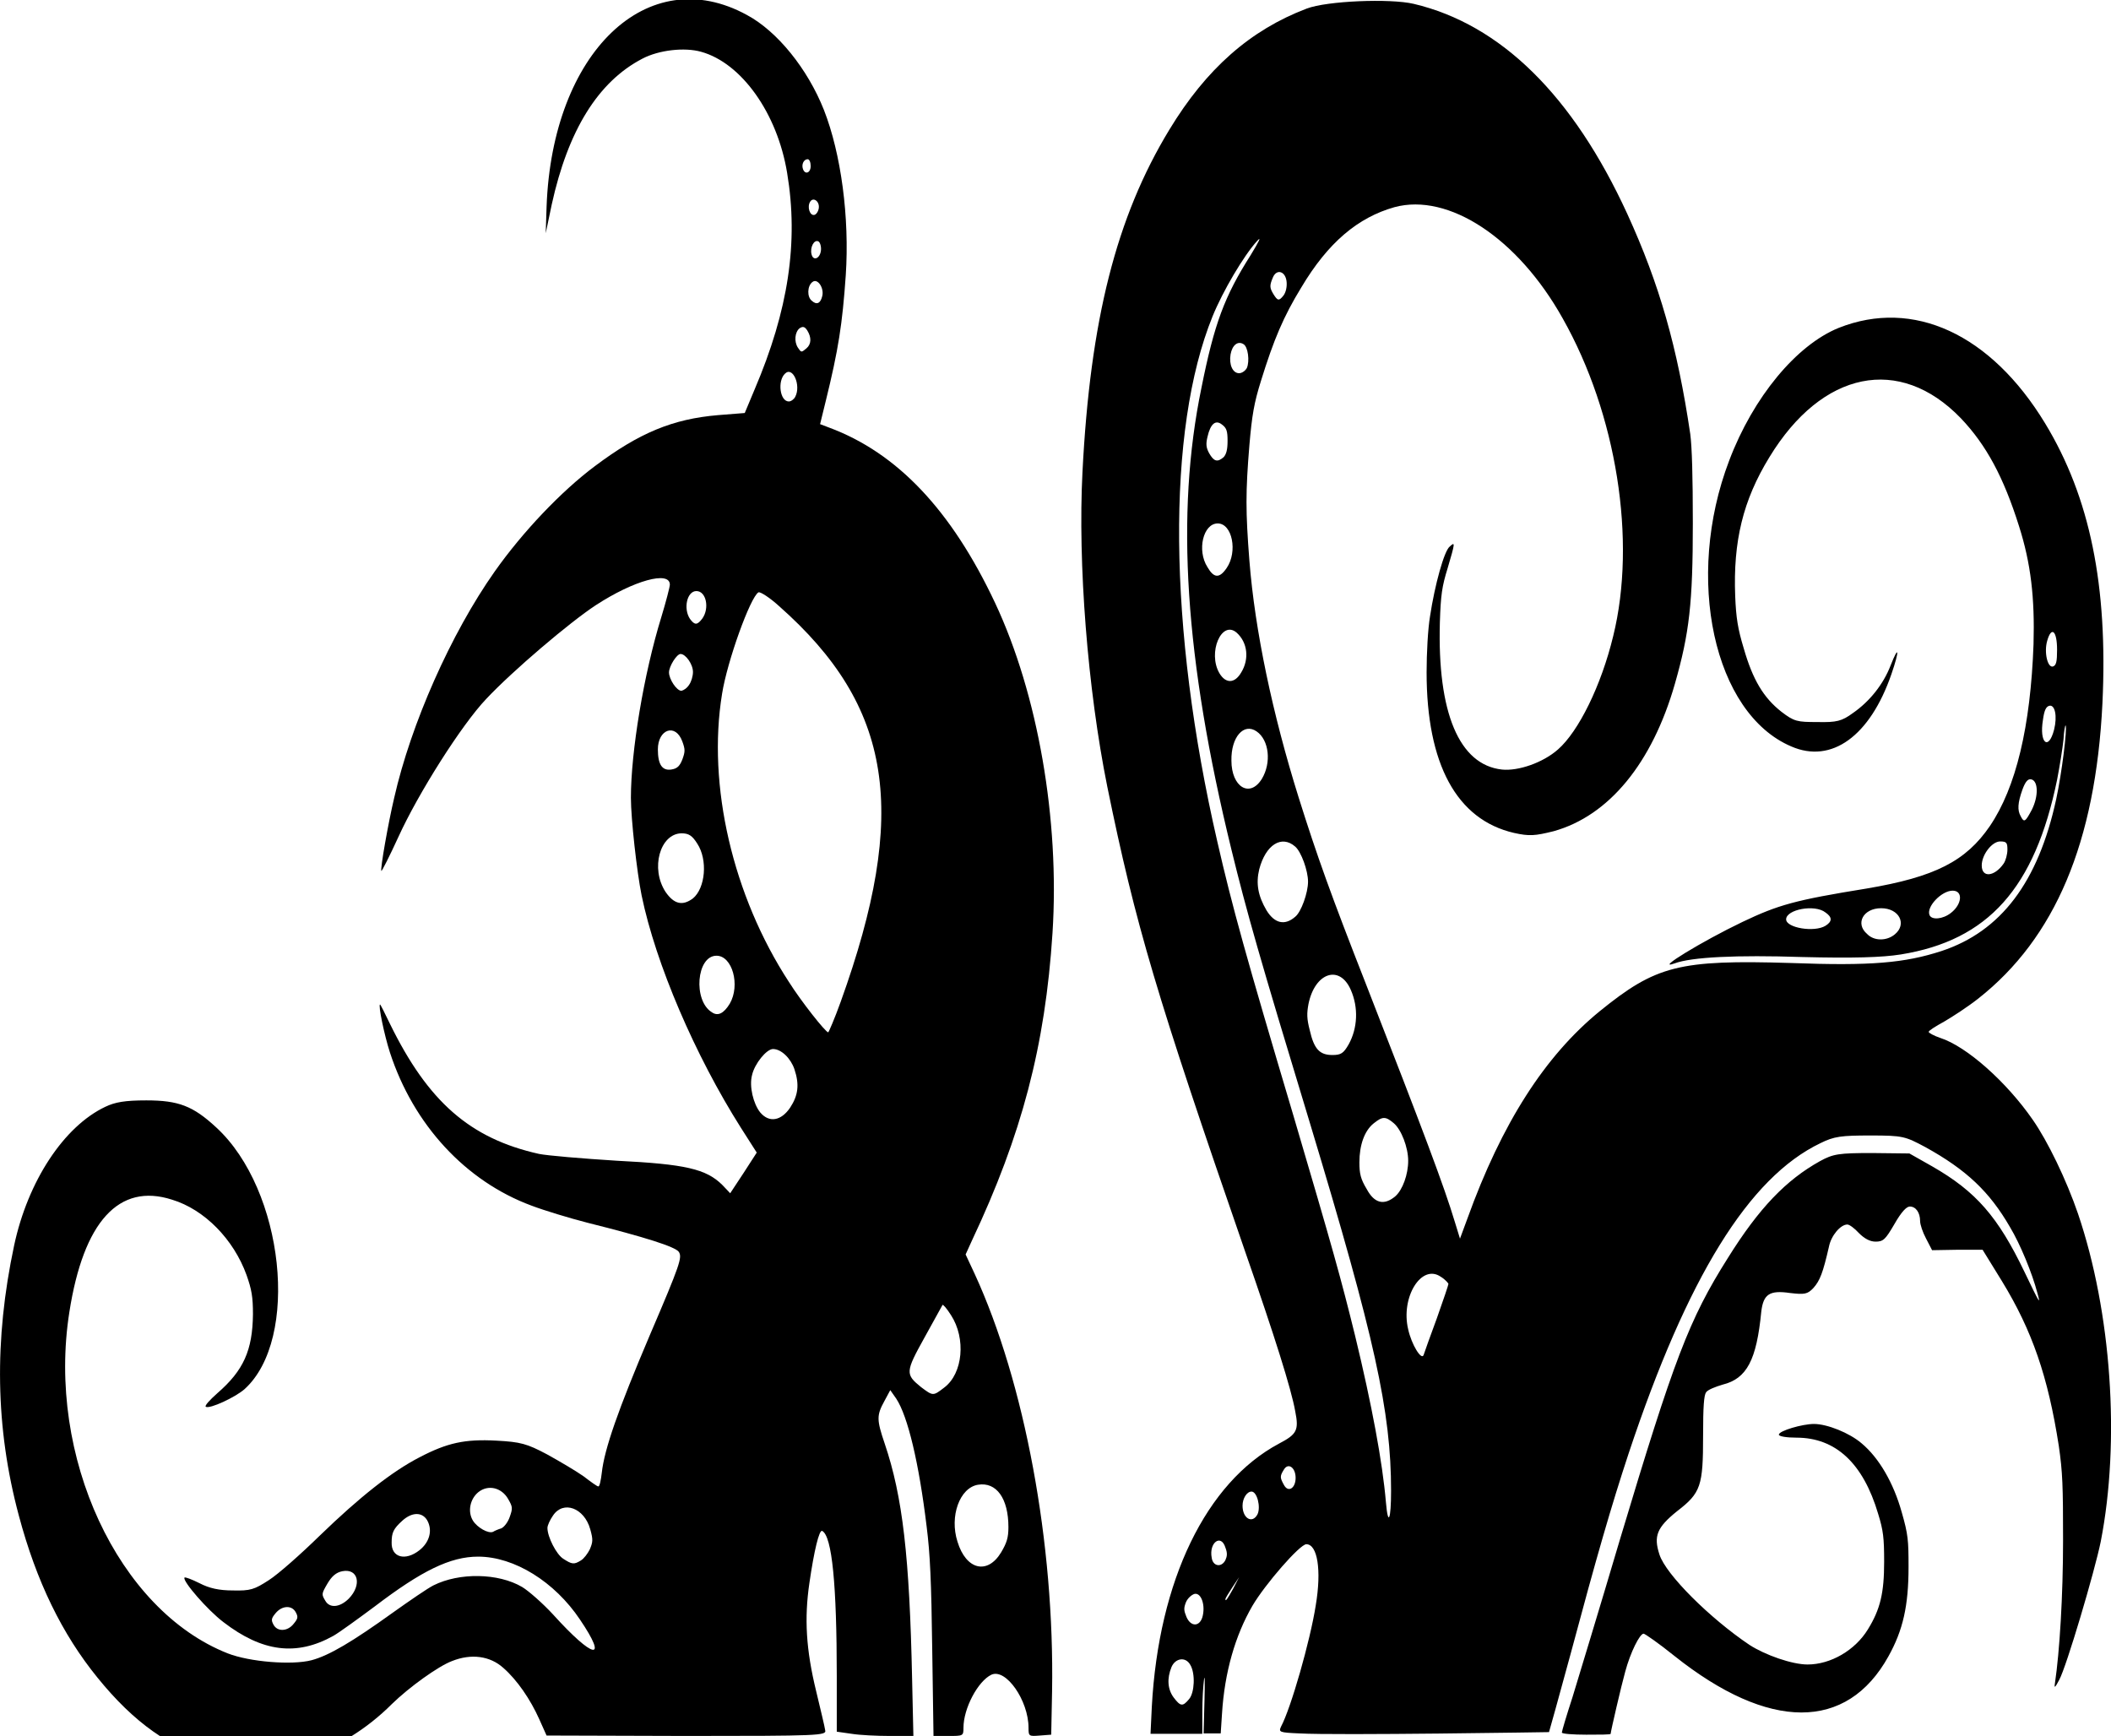 <?xml version="1.0" encoding="utf-8"?>
<!-- Generator: Adobe Illustrator 23.0.0, SVG Export Plug-In . SVG Version: 6.00 Build 0)  -->
<svg version="1.1" id="Layer_2" xmlns="http://www.w3.org/2000/svg" xmlns:xlink="http://www.w3.org/1999/xlink" x="0px" y="0px"
	 viewBox="0 0 493.2 405.7" style="enable-background:new 0 0 493.2 405.7;" xml:space="preserve">
<g id="layer101">
	<path d="M50.2,411.4c-10.4-2.9-18.9-8.9-27.4-19.4c-8.3-10.2-14.3-22.5-18.4-37.9c-5.5-20.5-5.8-41-1.1-63.1
		c3.2-15,11.6-27.8,21.3-32.4c2.3-1.1,4.6-1.5,9.6-1.5c7.5,0,10.9,1.3,16.3,6.3c15.9,14.6,19.6,49.5,6.6,61.2c-2.2,1.9-8,4.6-9,4.1
		c-0.4-0.2,0.9-1.6,2.7-3.2c6.1-5.3,8.2-10,8.3-18.4c0-4.1-0.3-5.8-1.5-9.2c-3-8.3-9.8-15.3-17.4-17.6c-12.4-4-20.7,5.1-24,26.3
		c-5.3,33.7,11.4,69.6,37,79.7c5.1,2,15,2.8,19.6,1.6c4.1-1.1,9.5-4.3,19.1-11.2c3.8-2.7,8-5.6,9.4-6.3c6-3,15.1-2.9,20.7,0.4
		c1.5,0.9,4.8,3.8,7.2,6.4c9.5,10.5,13,11.1,6.3,1.2c-5.9-8.8-15.3-14.7-23.8-14.7c-6.5,0-13.2,3.3-24.1,11.6
		c-3.9,2.9-8.3,6.1-9.7,6.9c-8.6,4.8-16.6,3.8-25.7-3.2c-3.7-2.8-9.6-9.6-9.1-10.4c0.1-0.2,1.7,0.4,3.5,1.3c2.3,1.2,4.6,1.7,7.8,1.7
		c4.1,0.1,5-0.2,8.4-2.4c2.2-1.4,7.5-6.1,11.9-10.4c9.4-9.1,16.9-15,23.3-18.3c6.5-3.4,10.6-4.3,18-3.9c5.6,0.3,7.1,0.7,11.8,3.2
		c2.9,1.6,6.8,3.9,8.5,5.1c1.7,1.3,3.2,2.4,3.5,2.4c0.3,0,0.6-1.5,0.8-3.2c0.6-5.5,3.8-14.7,11.2-32.1c7.2-16.8,7.6-18.2,6.8-19.5
		c-0.8-1.2-8.1-3.5-21.3-6.8c-4.3-1.1-10.2-2.9-13.1-4c-15.4-5.7-27.6-18.9-33.1-35.8c-1.3-4-2.8-11.2-2.3-11.2c0.1,0,1.1,2,2.3,4.5
		c8.9,18.2,18.7,26.8,34.8,30.4c1.9,0.4,10.2,1.1,18.2,1.6c16,0.8,20.9,1.9,24.7,5.7l1.8,1.9l3.1-4.7l3.1-4.8l-3.7-5.8
		c-10.7-16.9-19.9-38.3-23.2-54.3c-1.1-5.4-2.5-17.9-2.5-22.8c0-10.8,3-28.9,7.1-42.2c1.1-3.6,2-7.1,2-7.6c0-3.3-8.4-1-17.3,4.8
		c-6.1,4-19.4,15.3-25.6,21.9c-5.8,6.1-15.9,22.1-20.5,32.2c-2.1,4.6-3.9,8.1-4,8c-0.3-0.4,1.6-11.2,3-17.1
		c3.9-17.2,13.2-38.3,23.5-52.9c6.5-9.2,15.5-18.7,23.4-24.6c10.4-7.8,18.2-11,28.7-11.9l6.3-0.5l2.3-5.5
		c7.9-18.5,10.3-34.4,7.6-50.6c-2.3-14-10.7-25.7-20.1-28.3c-3.9-1.1-9.9-0.4-13.7,1.6c-10.4,5.4-17.4,16.8-21.2,34.1l-1.4,6.7
		l0.2-6.2c1.3-36.1,23.6-57.5,46.8-44.8c7.1,3.8,14.2,12.6,18,22.2c4,10.2,6,25.1,5.1,38.6c-0.8,11.5-1.7,17.3-4.7,29.5l-1.3,5.3
		l2.1,0.8c15.9,5.9,28.6,19.3,38.8,41c10,21.3,15.1,50.7,13.4,77.1s-7.2,47.2-18.8,71.8l-1.5,3.3l2.1,4.5
		c11.7,25.4,18.7,63.1,18.1,97.6l-0.2,10.1l-2.6,0.2c-2.6,0.2-2.7,0.2-2.7-1.8c0-6.4-5.3-14-8.7-12.4c-3.1,1.5-6.5,7.8-6.5,12.4
		c0,1.9-0.1,1.9-3.5,1.9h-3.5l-0.3-20.3c-0.2-15.8-0.5-22.3-1.3-28.6c-1.8-14.9-4.4-25.8-7.1-29.9l-1.4-2l-1.4,2.6
		c-1.8,3.3-1.8,4.3,0.1,9.9c4.2,12.4,5.8,26.4,6.4,55l0.3,13.3h-5.5c-3,0-7.1-0.2-8.9-0.5l-3.5-0.5v-13c0-21.3-1.1-32.7-3.4-33.9
		c-0.7-0.4-1.9,4.6-3,12.2c-1.2,8.2-0.8,15.5,1.6,25.3c1,4.2,2,8.3,2.1,9.1c0.3,1.2-1.5,1.3-32.4,1.3l-32.7-0.1l-1.7-3.8
		c-2.1-4.7-5.2-9.2-8.4-12c-3.1-2.8-7.5-3.4-12-1.6c-3.2,1.2-10,6.1-14,10C79.7,410,63.7,415.1,50.2,411.4z M68.6,379.4
		c1-1.2,1.1-1.6,0.5-2.7c-0.9-1.7-3.2-1.6-4.7,0.2c-1,1.2-1.1,1.6-0.5,2.7C64.8,381.3,67.2,381.2,68.6,379.4z M81.5,373.5
		c3.1-3.2,2.2-7.1-1.5-6.4c-1.5,0.3-2.5,1.2-3.5,2.9c-1.4,2.4-1.4,2.5-0.5,4C77,375.8,79.4,375.6,81.5,373.5z M233.9,362.7
		c1.3-2.2,1.7-3.4,1.7-5.9c0-6.7-2.8-10.6-7.1-9.9c-4.3,0.7-6.7,7.4-4.8,13.3C225.7,366.8,230.7,368,233.9,362.7z M135.7,364.6
		c0.7-0.4,1.6-1.6,2.1-2.6c0.7-1.7,0.8-2.2,0.1-4.7c-1.4-5-6.3-6.8-8.7-3.2c-0.7,1-1.3,2.3-1.3,2.9c0,2.1,2.1,6.2,3.7,7.2
		C133.6,365.5,134.1,365.6,135.7,364.6z M98,362.2c2.4-1.9,3.1-4.7,1.8-7c-1.2-2-3.6-1.9-5.8,0.1c-2.1,1.9-2.5,2.8-2.5,5.1
		C91.4,363.9,94.7,364.8,98,362.2z M117.1,357.1c0.7-0.3,1.6-1.5,2-2.7c0.7-2,0.7-2.3-0.4-4.2c-1.5-2.6-4.6-3.4-6.9-1.6
		c-2,1.6-2.6,4.6-1.3,6.7c1,1.6,3.6,3.1,4.7,2.6C115.5,357.7,116.4,357.3,117.1,357.1z M220.6,324.2c4.4-3.3,5.1-11.5,1.6-16.9
		c-1-1.6-1.9-2.6-2-2.4c-0.1,0.2-2,3.6-4.2,7.6c-4.5,8.1-4.5,8.6-0.8,11.6C218,326.2,218,326.2,220.6,324.2z M184.6,258.8
		c1.9-2.9,2.2-5.4,1-9c-0.9-2.6-3.1-4.7-5-4.7c-1.5,0-4.3,3.4-4.9,6.1c-0.7,2.6,0.3,6.7,1.9,8.7
		C179.7,262.4,182.5,261.9,184.6,258.8z M196.4,234.1c16-44.4,12.2-69-14.4-92.5c-2.2-2-4.4-3.4-4.8-3.2c-1.9,1.1-7.3,16.1-8.5,23.7
		c-3.5,21.4,2.5,47.2,15.6,67.3c2.9,4.6,8.6,11.8,9.2,11.8C193.6,241.2,195,238,196.4,234.1z M170.5,234.5
		c2.5-4.3,0.6-11.2-3.1-11.2c-4.7,0-5.5,10.5-1.1,13.2C167.7,237.5,169.1,236.8,170.5,234.5z M161.9,209.9c2.9-2.4,3.5-9,1-12.8
		c-1.2-1.9-2-2.4-3.7-2.4c-5,0.1-7.3,8.2-3.7,13.7C157.5,211.3,159.5,211.7,161.9,209.9z M159.4,177.5c0.7-1.9,0.7-2.4,0-4.3
		c-1.6-4.3-5.7-2.8-5.7,1.9c0,3.5,1,5,3.1,4.7C158.2,179.6,158.8,179,159.4,177.5z M161,160c0.5-0.7,0.9-2,0.9-3
		c0-1.8-1.7-4.2-2.9-4.2c-0.9,0-2.7,2.9-2.7,4.3c0,1.6,1.8,4.3,2.9,4.3C159.7,161.3,160.5,160.8,161,160z M164.1,144.5
		c1.7-2.4,0.9-6.4-1.4-6.4c-2.2,0-3.1,4.1-1.5,6.5C162.3,146.1,162.9,146.1,164.1,144.5z M185.8,92.7c1.4-2.7-0.6-7.2-2.4-5.4
		c-1.8,1.7-1.2,6.5,0.9,6.5C184.8,93.8,185.5,93.3,185.8,92.7z M188.4,81.4c1.2-1,1.2-2.6,0.2-4.2c-0.6-0.9-1-1-1.8-0.5
		c-1.1,0.9-1.3,3.1-0.4,4.5C187.2,82.4,187.2,82.4,188.4,81.4z M192.1,69.2c0.5-1.9-1.1-4.3-2.3-3.3c-1.2,0.9-1.3,3.5-0.1,4.4
		C190.8,71.3,191.7,70.9,192.1,69.2z M191.8,58.5c0.1-0.9-0.2-1.9-0.6-2.1c-1-0.5-2,1.4-1.6,3C190,61.1,191.6,60.4,191.8,58.5z
		 M191.3,48.6c0.2-1.6-1.3-2.6-2-1.5c-0.8,1.2-0.1,3.4,1,3.1C190.7,50.1,191.2,49.4,191.3,48.6z M189.4,38.8c0-0.9-0.3-1.6-0.7-1.6
		c-0.9,0-1.5,1.2-1.1,2.3C188.1,40.9,189.4,40.4,189.4,38.8z"/>
	<path d="M303.5,405c-4.6-0.2-4.8-0.3-4.2-1.6c2.3-4.3,6.8-20,8.1-28.3c1.4-8.3,0.4-14.3-2.2-14.3c-1.5,0-9.6,9.3-12.6,14.4
		c-4,6.9-6.5,15.5-7.1,25.2l-0.3,4.6h-2h-2l0.2-7.5c0.1-4.2,0.1-6.5-0.1-5.1c-0.2,1.4-0.4,4.7-0.4,7.6l0,5.1h-6h-6.1l0.3-6.3
		c1.6-29.6,12.7-52.4,29.7-61.5c4.2-2.2,4.7-3.1,3.8-7.6c-0.9-5.1-4.8-17.5-11.7-37.3c-20.7-59.8-25.6-76.3-32.2-108.6
		c-4.6-22.8-6.9-52.2-5.8-73.5c1.8-35.5,7.9-59.6,20.3-80c8.6-14.2,18.9-23.3,32.1-28.3c4.7-1.8,19.5-2.4,25-1.1
		c20.3,4.8,37.2,21.4,49.9,49.1c7.5,16.4,11.7,31.1,14.7,51.4c0.4,3,0.6,9.9,0.6,20.8c0,18.7-0.8,25.7-4.2,37.6
		c-5.3,18.5-15.4,30.8-28.3,34.4c-4.4,1.1-5.7,1.2-9.3,0.4c-13.4-3.1-20.4-16.1-20.4-37.5c0-4.5,0.3-10.1,0.8-13.1
		c1.1-7.3,3.3-15.3,4.6-16.3c1.3-1.2,1.3-1-0.5,5.1c-1.3,4.2-1.6,6.2-1.8,12.6c-0.6,21.1,4.5,33.3,14.5,34.4
		c3.8,0.4,9.6-1.6,13.1-4.7c4.8-4.2,10.1-14.9,12.9-26.5c5.5-22.3,0.8-51.9-11.8-74.2c-10.5-18.8-26.7-29.4-39.3-26
		c-8.5,2.4-15.5,8.2-21.8,18.8c-4.1,6.7-6.4,12.1-9.4,21.8c-1.6,5.1-2.1,8-2.7,15c-0.9,10.9-0.9,15.5,0,27
		c1.3,16.4,5.4,35.8,11.5,55.3c4.3,13.7,7.6,22.9,15.8,43.8c13.5,34.6,18.2,47.1,20.7,55.4l1.2,3.9l1.7-4.6
		c8.1-22.5,18.2-38.1,30.9-48.5c13.2-10.7,18.5-12.1,44.8-11.3c18.6,0.7,26.5,0,35.1-2.8c13.9-4.6,22.6-16.1,26.8-35.5
		c1.3-6,2.6-16.5,2.2-17.2c-0.1-0.2-0.4,1.3-0.5,3.3c-0.2,2-0.9,6.3-1.5,9.4c-5.2,25.3-16.1,37.5-36.5,40.8
		c-4.4,0.7-11.1,0.9-23.1,0.6c-15.3-0.5-25.8,0-29.8,1.5c-4.8,1.7,6.5-5.2,15.9-9.7c8.4-4,12.3-5.1,29-7.8
		c16-2.7,23.2-6.4,28.8-14.6c6.1-9,9.5-23.2,10.2-42.5c0.3-10.8-0.6-18.8-3.4-27.6c-3.6-11.4-7.6-18.9-13.6-25.2
		c-14.3-14.8-32.4-11.1-44.7,9.1c-6.2,10.1-8.5,19.7-8,32.5c0.2,5,0.6,7.6,2,12.2c2.1,7.3,4.6,11.5,8.8,14.8c3,2.3,3.7,2.4,8.4,2.4
		c4.5,0.1,5.7-0.2,8.3-2.1c3.9-2.7,7.1-6.7,8.8-11.1c2-5.1,2.1-3.5,0.2,2c-5,14.5-14,21-23.4,16.9c-18.1-7.7-25-39.3-14.5-66.8
		c5.6-14.8,15.7-27,25.6-31c17.4-6.9,35.5,1.4,48.2,22.3c10.5,17.3,14.7,38,13.4,65.4c-1.6,32.6-11.1,54.9-29,69
		c-2.4,1.9-6.1,4.3-8,5.4c-2,1.1-3.6,2.1-3.6,2.4c0,0.2,1.2,0.9,2.7,1.4c6.2,2,15.5,10.3,21.6,19.1c3.5,5,7.9,14.1,10.6,22
		c7.8,23,9.9,53.1,5.3,76.6c-1.4,6.9-8,29.2-9.7,32.3c-1,1.9-1.2,2-1,0.8c1.1-7.4,1.9-20.5,1.9-33.5c0-12.6-0.1-15.8-1-22
		c-2.5-16.1-6.2-26.9-13.3-38.5l-4.5-7.3h-5.9l-5.9,0.1l-1.4-2.7c-0.8-1.5-1.4-3.3-1.4-4.1c0-2-1-3.4-2.4-3.4c-0.8,0-2,1.3-3.6,4.1
		c-2.1,3.6-2.6,4.1-4.4,4.1c-1.3,0-2.6-0.7-3.9-2c-1-1.1-2.2-2-2.7-2c-1.6,0-3.8,2.6-4.3,5.2c-1.4,6.1-2.1,7.9-3.6,9.6
		c-1.4,1.5-2.1,1.6-5.5,1.2c-4.8-0.7-6.2,0.3-6.7,4.3c-1.1,11.4-3.4,15.7-9,17.1c-1.7,0.5-3.5,1.2-3.9,1.8
		c-0.5,0.7-0.7,3.3-0.7,10.1c0,11.8-0.5,13.4-6.1,17.7c-4.7,3.8-5.5,5.8-4.1,10.1c1.5,4.7,11.8,14.9,21,21.1
		c3.7,2.4,10,4.6,13.6,4.6c5.4,0,11.1-3.3,14.1-8.2c2.9-4.7,3.8-8.5,3.8-15.8c0-5.6-0.2-7.3-1.4-11.2c-3.5-11.8-9.9-17.8-19.1-17.8
		c-2.3,0-4.1-0.3-4.1-0.7c0-0.9,5.5-2.5,8.2-2.5c3.1,0,8.3,2.1,11.1,4.5c4.1,3.4,7.5,9.3,9.4,16.1c1.5,5.2,1.6,6.6,1.6,12.8
		c0,9.1-1.3,14.8-4.7,20.9c-9.7,17.5-27.9,17.5-50-0.1c-3.6-2.9-6.9-5.2-7.2-5.2c-0.9,0-3.1,4.4-4.3,8.9c-0.9,3.2-3.4,14-3.4,14.5
		c0,0.2-2.6,0.2-5.7,0.2c-3.1,0-5.7-0.2-5.7-0.5s1.1-4,2.5-8.3c1.3-4.3,6.4-21,11.1-36.9c12.6-42,16.1-51.3,25.2-65.7
		c7.3-11.7,13.6-18.2,21.5-22.6c3.1-1.7,4.4-1.9,12.2-1.9l8.7,0.1l5.3,3c10.3,5.9,15.4,11.8,21.6,24.7c3.6,7.5,3.8,7.8,3,4.9
		c-1.2-4.6-4-11.4-6.4-15.4c-4.8-8.3-10.2-13.4-19.8-18.7c-4.7-2.5-5.2-2.7-12.8-2.7c-6.8,0-8.5,0.2-11.7,1.8
		c-16.7,8-31.1,31.3-44.8,72.5c-4,12.1-7.5,24.2-13.6,47c-2.6,9.6-4.9,17.8-5,18.1C362,404.7,312.3,405.5,303.5,405z M277.8,397
		c1.3-1.5,1.5-6,0.3-8c-1.1-2-3.5-1.6-4.4,0.5c-1.1,2.7-0.9,5.2,0.5,7.1C275.8,398.7,276.3,398.8,277.8,397z M280.9,377.9
		c0.8-2.7-0.2-5.8-1.8-5.5c-0.7,0.2-1.6,1-2,1.9c-0.6,1.5-0.5,2,0.1,3.5C278.2,380.1,280.2,380.1,280.9,377.9z M288.1,371.2l1.4-2.7
		l-1.6,2.4c-0.9,1.4-1.6,2.5-1.6,2.7C286.3,374.3,286.7,373.7,288.1,371.2z M286.3,364.5c0.4-0.9,0.5-1.6,0-2.9
		c-1-3.3-3.9-1.2-3.2,2.4C283.4,366,285.4,366.3,286.3,364.5z M293.8,353.8c0.8-1.7-0.1-5.3-1.4-5.3c-1.1,0-2.1,1.6-2.1,3.3
		C290.3,354.8,292.6,356.1,293.8,353.8z M325,348.3c0-18.5-3.8-35.7-18.9-85.7c-11.9-39.2-14.8-49.4-18.4-64.1
		c-10.9-44.6-13.1-78.4-7-107.9c3-15,5.4-21.4,11.5-31c2-3.3,2.6-4.5,1.5-3.3c-3.1,3.4-8,11.7-10.4,17.6
		c-10.8,26.6-10.4,72.8,1.1,122.7c3.5,15.3,6.7,26.8,17.8,64.1c9.2,31.2,11.1,38,14.4,51.4c3.9,16.1,6.4,29.5,7.2,38.9
		C324.3,356.8,325,355.1,325,348.3z M302.7,345.3c0-2.4-1.7-3.6-2.7-2c-1,1.6-1,1.9,0,3.7C301,348.8,302.7,347.7,302.7,345.3z
		 M335.7,308c1.5-4.2,2.7-7.8,2.7-8s-0.8-1.1-1.8-1.7c-4.5-3.1-9.4,4.8-7.6,12.3c0.8,3.6,3.1,7.3,3.6,6
		C332.8,316,334.2,312,335.7,308z M326,279.5c1.7-1.5,3-5.1,3-8.3c0-3.1-1.6-7.3-3.4-8.8c-1.9-1.6-2.6-1.6-4.7,0.1
		c-2.1,1.7-3.3,5-3.3,9.1c0,2.6,0.3,3.9,1.7,6.2C321.1,281.2,323.4,281.7,326,279.5z M315.1,244c2.1-3.8,2.3-8.6,0.5-12.7
		c-2.6-6-8.4-4.1-9.9,3.3c-0.4,2.2-0.4,3.4,0.3,6.1c1,4.4,2.3,5.8,5.3,5.8C313.3,246.5,313.9,246.1,315.1,244z M442.7,218.3
		c2.9-2.4,1-6.1-3.2-6.1c-4.2,0-6.1,3.6-3.3,6C437.8,219.9,440.8,219.9,442.7,218.3z M426.5,216.3c1.6-1,1.6-2,0-3.1
		c-2.5-2-9.2-0.7-9.2,1.6C417.3,216.8,423.9,217.9,426.5,216.3z M302.6,214.2c1.4-1.1,3-5.6,3-8.2s-1.6-7-3-8.2
		c-3.2-2.8-6.9-0.4-8.4,5.3c-0.8,3.3-0.3,6.2,1.7,9.6C297.8,215.8,300.2,216.3,302.6,214.2z M455.8,213.3c2.6-2,2.9-5.2,0.4-5.2
		c-2.6,0-6.2,3.8-5.4,5.7C451.3,215,453.9,214.8,455.8,213.3z M468.1,201.8c0.5-0.7,0.9-2.2,0.9-3.3c0-1.6-0.2-1.9-1.7-1.9
		c-1.9,0-4.3,3.1-4.3,5.6C463,205.2,466,204.8,468.1,201.8z M474.7,189.2c1.6-3.2,1.5-6.7-0.1-7.1c-0.8-0.2-1.4,0.5-2.1,2.4
		c-1.1,3.1-1.2,4.8-0.4,6.2C472.9,192.3,473.2,192,474.7,189.2z M294.8,182c2.3-3.8,1.7-9.1-1.2-11.1c-3-2.1-6,1.3-5.9,6.8
		C287.7,183.9,292,186.5,294.8,182z M479.9,170.5c0.8-3.2,0.2-5.9-1.1-5.6c-0.8,0.2-1.2,1.1-1.5,3.3
		C476.4,173.6,478.6,175.5,479.9,170.5z M290,157.1c1.9-3.1,1.5-7-1.1-9.3c-3.5-3-6.8,4.7-4,9.5C286.4,159.8,288.5,159.7,290,157.1z
		 M480.6,151.8c0-4.4-1.3-5.6-2.3-2.1c-0.8,2.7,0.1,6.5,1.4,6C480.4,155.4,480.6,154.6,480.6,151.8z M286.6,132.7
		c2.6-3.8,1.3-10.4-2.1-10.4c-3.4,0-4.9,6.3-2.4,10.2C283.6,135.1,284.9,135.2,286.6,132.7z M285.9,106.8c0.6-0.7,0.9-1.7,0.9-3.8
		c0-2.2-0.2-3-1.3-3.8c-1.5-1.2-2.7-0.2-3.4,2.9c-0.4,1.7-0.3,2.5,0.4,3.8C283.6,107.8,284.4,108.1,285.9,106.8z M291.3,86
		c0.7-1.6,0.3-5-0.8-5.6c-1.3-0.8-2.6,0.2-3,2.4c-0.4,2.4,0.5,4.4,2,4.4C290.1,87.2,290.9,86.7,291.3,86z M299.9,69
		c0.5-0.7,0.8-1.9,0.7-3.1c-0.2-2.5-2.3-3.2-3.2-1.1c-0.8,1.9-0.8,2.4,0.1,3.9C298.5,70.3,298.8,70.4,299.9,69z"/>
</g>
</svg>
